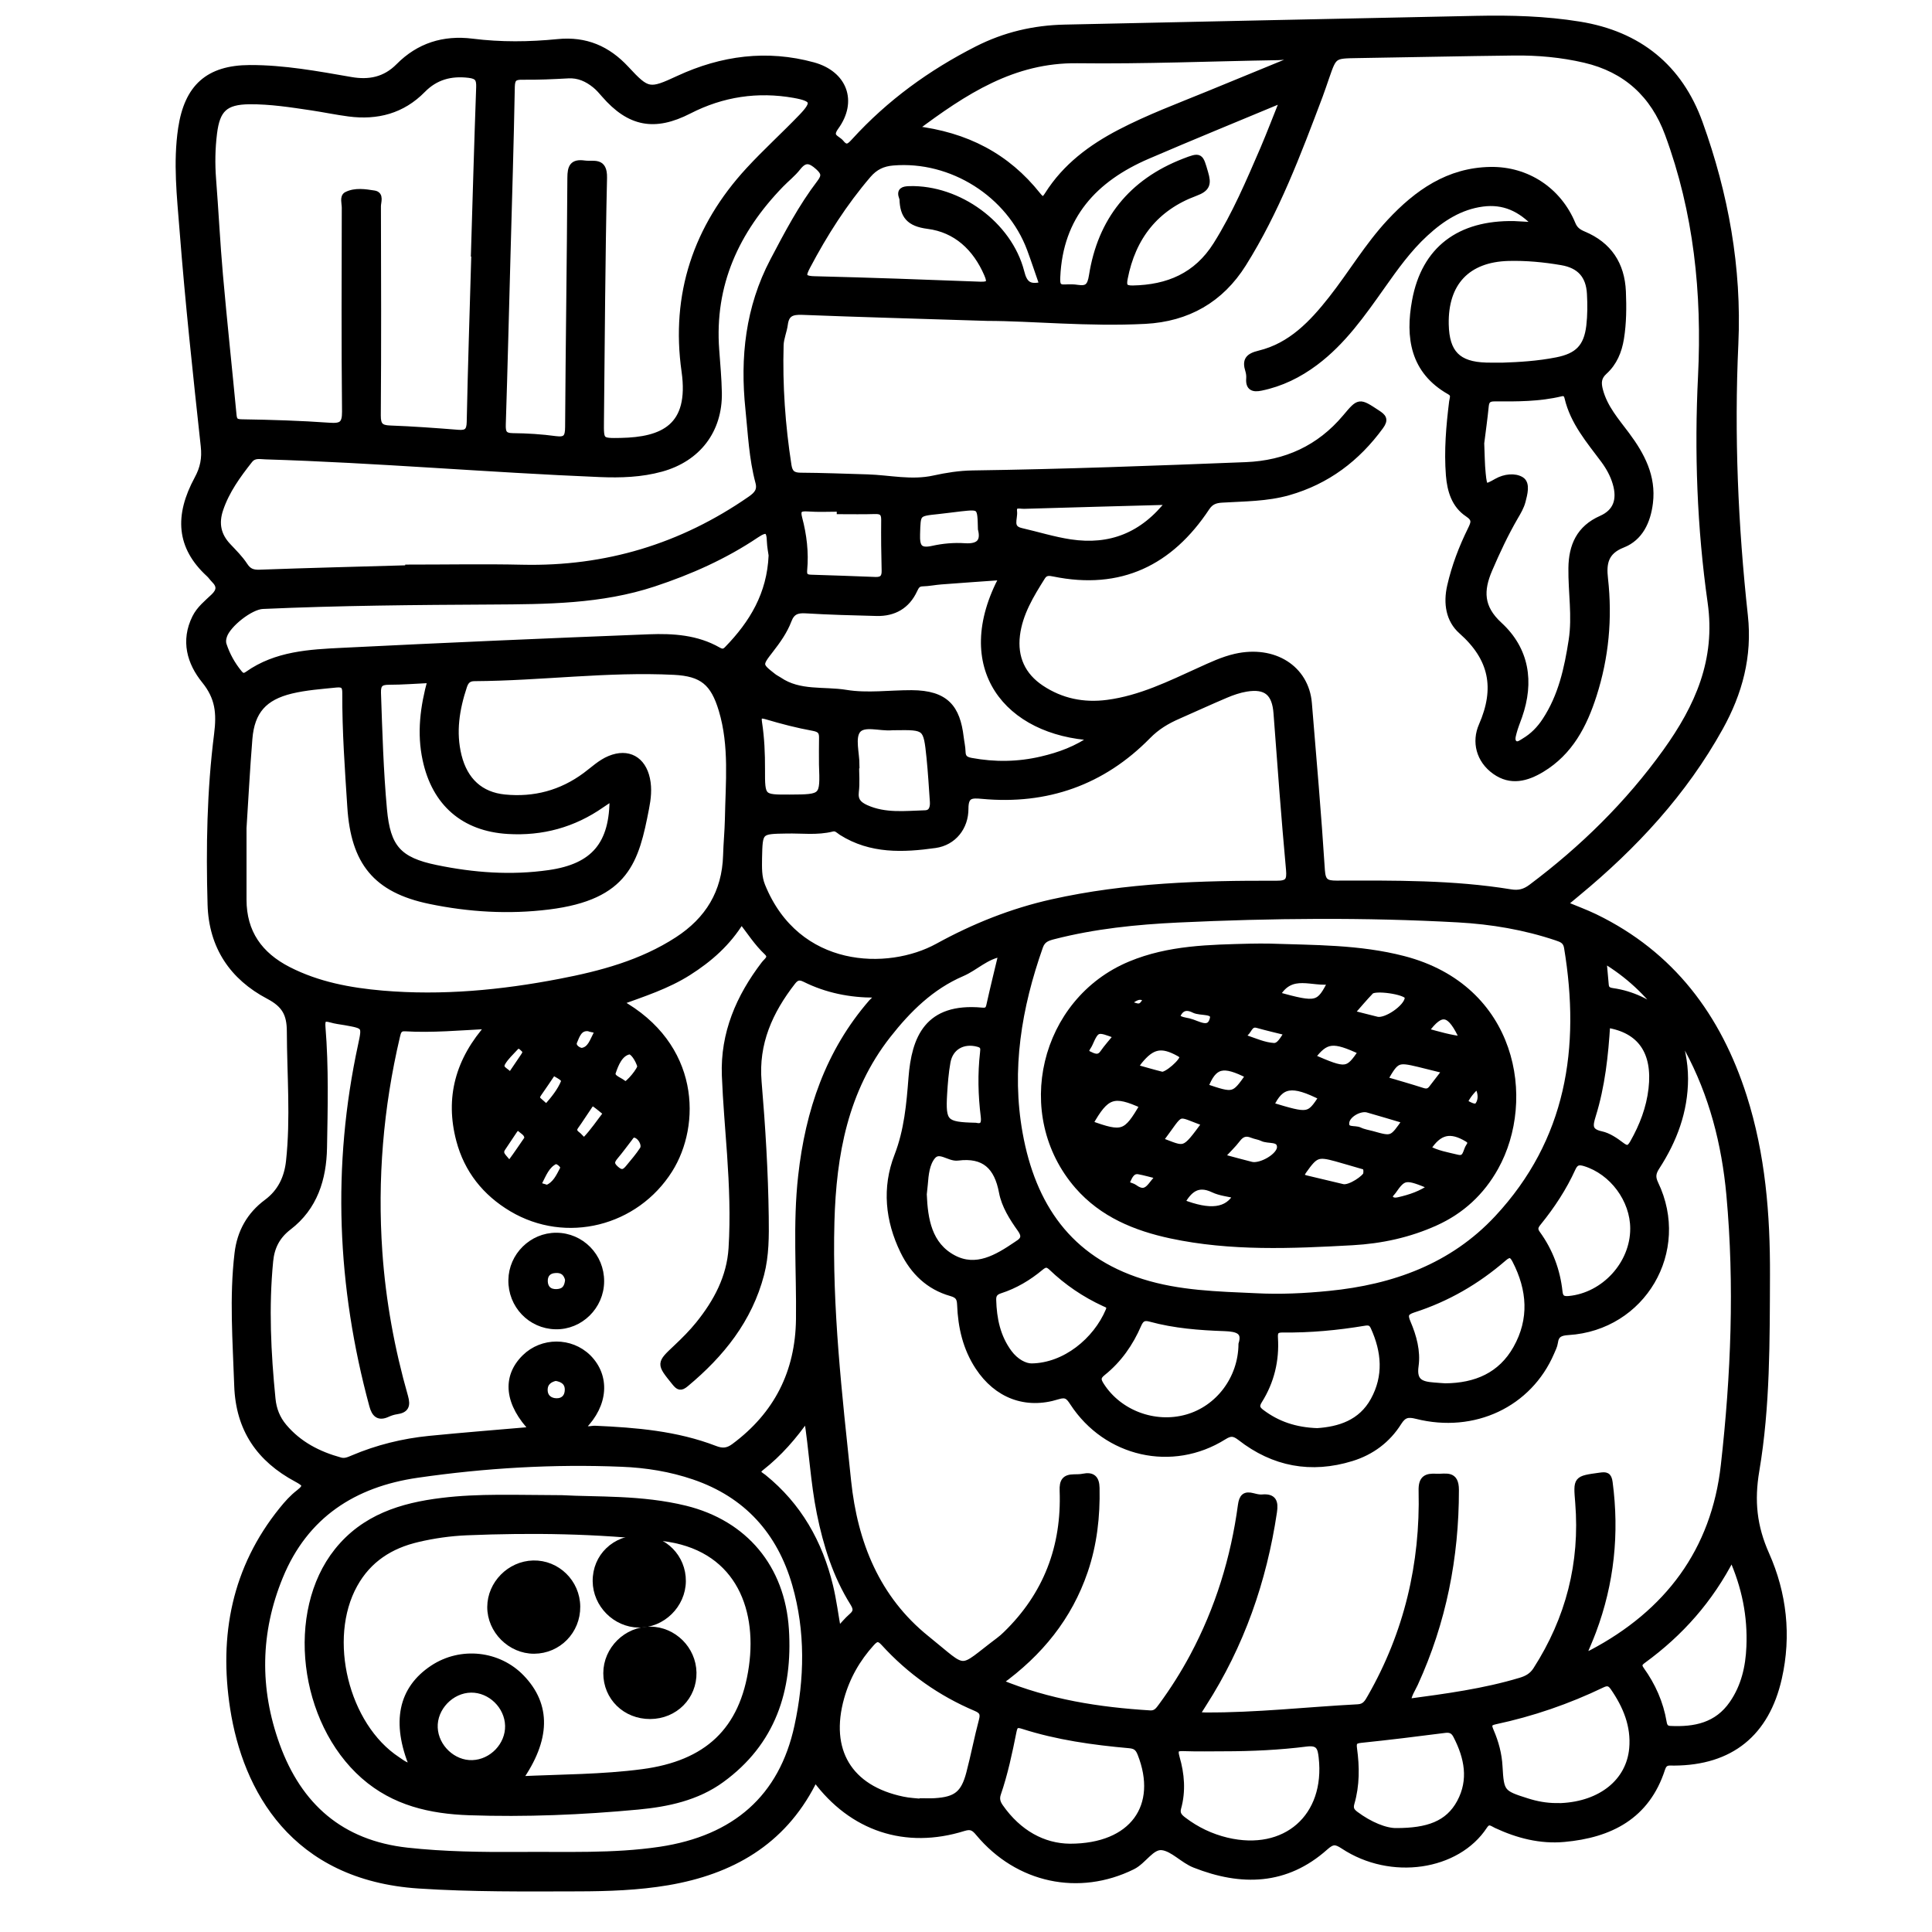 <?xml version="1.0" encoding="utf-8"?>
<!-- Generator: Adobe Illustrator 23.0.0, SVG Export Plug-In . SVG Version: 6.00 Build 0)  -->
<svg version="1.0" xmlns="http://www.w3.org/2000/svg" xmlns:xlink="http://www.w3.org/1999/xlink" x="0px" y="0px"
	 viewBox="0 0 3000 3000" style="enable-background:new 0 0 3000 3000;" xml:space="preserve">
<style type="text/css">
	.st0{stroke:#000000;stroke-width:10;stroke-miterlimit:10;}
</style>
<g id="Layer_1">
</g>
<g id="Layer_2">
	<g>
		<path class="st0" d="M1266.6,2762.6c-1.8,2.3-3.9,4.2-5,6.5c-47.2,91.7-126.3,136.5-224.6,153.3c-46,7.8-92.5,9.4-139,9.5
			c-82.5,0.2-165,1-247.4-4.4c-194.9-12.7-268.9-149.8-288.3-275.1c-17.4-112.3,2.6-217,75.9-307.7c7.8-9.7,16.3-19.2,26.1-26.7
			c13.8-10.7,9.7-14.6-3.5-21.7c-57.5-30.8-89.8-77-92.1-144.6c-2.3-68.7-7.7-137.1,0.5-205.7c3.9-32.7,18.8-59.3,45.2-78.9
			c21.6-16,31.9-38.1,34.7-63.8c7.3-67.2,1.5-134.5,1.3-201.8c-0.1-27.1-7.9-41.7-33.3-55.1c-55.6-29.3-88-76.6-89.8-142.1
			c-2.5-88.2-1-176.5,10.1-263.9c4.2-33.3,1.9-57.4-19.6-83.9c-22.4-27.7-32.3-61.5-14.5-97.3c6.7-13.5,18.3-22.6,28.8-32.6
			c9.5-9.1,10-17.2,0.8-26.3c-2.9-2.9-5.2-6.5-8.3-9.3c-45.7-42-48.9-89.8-17.8-147.3c9-16.6,12-31.9,9.9-51
			c-12.1-111.7-24.2-223.4-32.9-335.4c-4.1-52.3-10.1-105-2.2-157.9c9.6-63.6,41.7-93.2,106.3-93.4c52.9-0.2,104.9,9.5,156.8,18.5
			c28.4,5,53.4,0.1,74.5-21.2c31.4-31.8,69.8-43.8,114-38.3c44.3,5.6,88.9,5.1,133,0.7c43.3-4.3,77.1,10.5,105.8,41.4
			c33.6,36.2,36.5,36.3,82,15.2c67.1-31,136.8-40.3,208.7-20.6c47.9,13.2,63.7,55.5,34.8,95.3c-11.9,16.3,2.5,17.7,8.3,25
			c8.7,10.9,14.4,4.7,21.1-2.6c54.4-59.7,118.5-106.2,190.5-142.8c43.1-21.9,88.1-32.4,136.1-33.4c213.1-4.5,426.1-9.3,639.2-13.6
			c53.4-1.1,106.7,0.3,159.7,8.9c92,14.8,155.4,66.1,186.6,152.7c39.8,110.4,60.7,224.6,55.3,342.9c-6.5,141-0.5,281.8,14.8,422
			c6.9,63-8.5,119.6-38.4,173.5c-56,101-133,184-221.5,257.1c-6.4,5.3-12.7,10.6-20.8,17.3c17.1,7.1,33,12.9,48.2,20.2
			c119,57.8,191.2,154.5,230.8,278.4c28.9,90.4,36.4,183.8,36,277.6c-0.4,101.2,0.4,203.2-16.5,303.2c-8,47.2-3.9,87,15.6,130.7
			c26.8,60.3,34.3,125.5,19.4,191.5c-19.3,85.8-74.7,130.6-162.4,131c-8.2,0-15.1-1.8-18.9,10c-23.7,73.4-80.4,102.2-152,108.6
			c-36.7,3.3-71.6-5.7-104.9-21.2c-6.6-3.1-12.3-8.9-19,1.3c-42.1,64.2-144.7,79.8-218.6,30.9c-12-7.9-17.3-8-28.6,2.1
			c-60.8,54.2-129.8,55.6-202.2,27.1c-18.2-7.1-33.4-25.1-50.4-27.4c-17-2.3-29,21.5-46.4,30.1c-83.1,41.1-177.7,21.3-238.6-51.6
			c-6.9-8.3-11.7-11.9-23.6-8.2C1406.3,2866.5,1323,2838.7,1266.6,2762.6z M1533.2,493.3c-110-3.5-198.8-5.9-287.6-9.4
			c-15.9-0.6-25,2.7-27.2,19.5c-1.4,10.9-6.3,21.6-6.6,32.5c-1.8,62.6,2.6,124.8,12.2,186.7c1.8,11.8,6.8,16.3,18.9,16.4
			c34.7,0.2,69.4,1.6,104.1,2.6c34.4,1.1,68.4,9.4,103.2,1.7c19.6-4.3,39.8-7.5,59.8-7.8c141.6-2,283.1-7.3,424.6-12.9
			c62.2-2.5,114.4-26.3,154.7-74.2c21.5-25.5,20.9-25.5,49.3-6.8c8.8,5.8,12.8,9.5,4.9,20.3c-36.4,49.9-82.9,85.1-142.7,102.2
			c-33.8,9.6-68.6,9.3-103.2,11.4c-10.4,0.6-17.8,3.1-24.1,12.6c-56.6,85.5-134.2,123.2-236.9,102.2c-6.8-1.4-13.5-2.5-18.3,5.2
			c-17.8,28.3-35.3,56.8-39.5,90.8c-4.2,34.8,8.6,63,37.7,82.4c31.2,20.8,65.9,27.9,103.2,23c51.1-6.7,96.6-29.2,142.6-50.1
			c18.3-8.3,36.5-17,56.2-21.5c59.6-13.5,109.1,17.9,113.6,71.9c7.1,86.4,14.7,172.8,20.2,259.4c1.2,18.2,7.2,21,23.3,21
			c90.2-0.2,180.6-1.1,270,13.5c12.9,2.1,22.1-0.4,32.3-8c80-60,150.5-129.1,209-210.5c49.9-69.5,82.5-142.2,69.7-232.1
			c-16.5-116.2-20.7-233.9-14.9-351.1c6.3-129.2-6.6-254.9-51.5-376.5c-22.4-60.8-65.3-100.3-129.3-115.2
			c-36-8.4-72.6-11.7-109.5-11.3c-81.2,0.9-162.4,2.8-243.7,4c-36.7,0.6-36.7,0.3-48.4,34.1c-3.4,9.8-6.7,19.7-10.3,29.4
			c-33.8,89.6-67.5,179.3-118.7,260.8c-34.9,55.6-86.3,84.9-152,88.4C1689.5,502.5,1600.8,493.3,1533.2,493.3z M1551.6,2612.3
			c77,31.8,154.9,43.7,234.2,48.6c9.5,0.6,13.4-5.5,18-11.7c18.1-24.6,34.4-50.4,48.8-77.3c39.3-73.6,63.5-152.1,74.6-234.5
			c1.8-13.1,6.1-17.1,18.3-13.9c4.7,1.2,9.7,2.5,14.4,2.1c17.3-1.6,20.3,6.5,18,22c-15.9,107-50.8,206.9-109.4,298.2
			c-3.2,5.1-6.4,10.2-11.1,17.5c6.4,0.4,10.3,0.8,14.2,0.8c79.2,0.5,158-8.6,237-12.7c11.3-0.6,15.1-7.8,19.6-15.7
			c56.9-99.4,82.3-206.9,79.6-320.9c-0.5-19.2,7.3-22.3,22.7-21.4c14,0.8,29.9-6.1,29.9,20.1c0.1,104.9-19.7,205.1-63.4,300.6
			c-4.1,8.9-10.2,17.2-11.4,28.9c60.4-8.1,118.7-15.9,175.3-32.9c10.4-3.1,18.5-7.6,24.6-17.2c50.8-79.2,73-165.6,65.5-259.4
			c-3-37.1-3.7-36.7,33.4-41.8c9.3-1.3,13.2-1,14.7,10.1c10.5,79.3,2.5,156.3-25.6,231.2c-4.7,12.6-10.2,24.8-16.5,39.9
			c7-2.9,10.8-4.2,14.4-6c118.2-62.3,190.8-158.4,205.7-291.7c15.7-139.4,21.4-279.7,8.6-419.9c-7.3-79.4-26.8-155.7-65-226.4
			c-5.5-10.2-12.2-19.8-18.3-29.7c8.2,25.3,13.8,49.8,13.8,75.9c-0.1,50.3-17,95.2-43.9,136.7c-5.9,9.1-7.2,15.8-2.2,26.3
			c50.2,104.3-19.4,222.9-134.9,230c-12.5,0.8-19.4,3.7-21.1,16.6c-0.7,5.3-3.5,10.5-5.6,15.5c-34.5,80.1-119.9,120.5-208.7,98.1
			c-13.1-3.3-20.3-2.4-28.3,10.3c-17,27.1-42,45.8-72.8,55.3c-62.9,19.4-120.9,8.5-172.6-31.8c-10.1-7.8-15.7-7.8-26.1-1.3
			c-79.8,50-181.8,26.9-233.8-52.7c-6.3-9.6-10.2-14.5-24-10.1c-49.6,15.6-94.2-1.9-122.9-45.4c-19.3-29.3-26.8-62.2-28.1-96.7
			c-0.4-10.5-3.3-15.1-14.1-18.2c-34.7-9.8-58.7-33.1-74.3-65.1c-23.3-47.8-28.3-98.4-9.2-147.5c15.4-39.8,18.9-80.2,22.1-121.5
			c4.8-61.5,24.6-111.7,108.8-104c6.4,0.6,10.2-0.4,11.9-7.7c5.9-26.8,12.5-53.4,19.2-81.4c-24.7,3.8-41.1,21.7-61.8,30.6
			c-48,20.6-83.8,56-115.4,96.3c-66.7,85.1-84.8,185.2-87.7,289.5c-3.7,135,11.9,268.9,25.9,402.8c10.1,96.3,44.5,182.6,122.1,245
			c65.5,52.7,47.6,51.4,112.5,2.7c3.9-2.9,7.5-6.1,11-9.5c63-61.1,91.4-136.1,88.2-223.1c-0.6-14.7,3.4-20.3,17.2-20.5
			c4.8-0.1,9.8,0,14.5-1c14.3-2.9,20,2.6,20.3,17.2c0.9,44.1-3.9,87.2-18.2,129.1C1659.9,2510.7,1615,2566.6,1551.6,2612.3z
			 M905.3,2215.3c5.2,7.1,12.7,3.3,18.9,3.6c63.2,2.8,126.1,8,185.8,31c11.8,4.6,20.1,3.8,30.1-3.6
			c66.5-49.3,99.9-115.4,100.9-197.8c0.9-74.2-5-148.3,3.4-222.6c11.2-100.3,42.1-192,109.2-269.3c2.8-3.2,8.5-5.9,4.7-12.5
			c-37.8,0.1-74.3-7.1-108.4-24.1c-8.5-4.2-13.6-2.9-19.3,4.4c-35.6,45.7-58.1,95.5-53,155.3c5.9,69.8,10.2,139.8,11.1,209.9
			c0.4,29.8,0.5,59.7-7.1,88.9c-18.5,70.7-61.7,124.3-116.7,170.1c-8.1,6.8-11,5.3-17.1-2.3c-23.6-29.2-23.7-28.7,2.8-53.6
			c12.1-11.4,24-23.3,34.4-36.2c27.9-34.6,48.5-73,51.3-118.3c3-48.5,1-97.1-2.3-145.6c-2.8-40.8-6.5-81.6-8.1-122.5
			c-2.5-65.4,22-121.9,61-172.9c4.2-5.4,13.1-10.4,4-19c-15-14.1-26.1-31.5-39.6-49c-21.4,35.2-50,60-82.6,80.7
			c-33,20.9-70,32.7-107.6,46.4c121.5,67,122.1,190.6,78.4,260c-52.4,83.1-160.3,110.3-244.5,60.3c-41.2-24.5-69.4-59.9-81.6-106.2
			c-17.3-65.6-1.6-124.3,46.4-177.8c-46.7,2.4-88.8,6.3-130.9,3.8c-9.6-0.6-11.2,5.8-12.8,12.9c-25.9,110.2-35.2,221.8-27.4,334.7
			c5.3,76.3,19,151.3,40,224.8c4.1,14.3,1,20.3-13,22.3c-4.7,0.7-9.5,2.2-13.9,4.2c-13.9,6.5-19.8,0.4-23.4-12.8
			c-50.2-185.2-58.1-371.7-17.4-559.7c6.5-30.2,6.4-30.2-24.8-35.8c-7.5-1.3-15.2-2.1-22.5-4.3c-12.1-3.5-14.2,1-13.3,12.3
			c5.1,62.4,3.5,124.9,2.4,187.3c-0.9,47.9-14.5,92.2-54.8,123c-18,13.8-26.7,31-28.8,52.8c-7,71.5-3.5,142.7,3.6,214
			c1.6,16.6,7.3,30.9,17.8,43.4c23.2,27.6,53.6,43.2,87.8,52.6c7.2,2,13.1-0.7,19.7-3.5c37.9-16.1,77.7-25.9,118.5-30
			c53.6-5.3,107.2-9.5,161.3-14.2c-39.4-40.7-43.9-81.7-12.7-112.4c26.9-26.4,70.8-26.5,97.8-0.1
			C942.4,2137.2,939.5,2180.7,905.3,2215.3z M377.8,1285.8c0,40.3,0,75.7,0,111.1c0,51.3,25.1,86.3,69.8,109.2
			c46,23.5,95.6,32.7,146.3,37.1c92.7,7.9,184.5-0.8,275.4-18.3c64.2-12.3,127.1-29.1,182.9-65.3c47.6-30.9,73.9-73.8,75.6-131.2
			c0.5-18.7,2.4-37.4,2.8-56.2c1-56.8,7.1-114-9.6-169.7c-12.8-42.8-30.5-57.4-74.3-59.6c-103.6-5.2-206.5,9.2-309.9,9.8
			c-9.2,0-13.7,4.3-16.5,12.6c-11.8,35.5-17.7,71.4-8.5,108.5c9.6,38.5,34.1,61.2,72,64.9c46,4.5,88.1-6.7,125.5-34.4
			c12.2-9,23.3-19.9,37.6-25.8c28.4-11.7,51,1,57.4,31c3.3,15.5,1.5,30.7-1.4,45.5c-15.7,81.3-30.1,137.3-151,152.3
			c-61.8,7.7-123.6,4-184.3-8.6c-84-17.4-117.8-60.3-123.3-145.7c-3.8-58.9-8.1-117.7-7.8-176.8c0.1-10.7-2.9-14.8-14.4-13.6
			c-23.5,2.4-47,4-70,9.5c-42,10.2-61.7,31.9-65.2,75.1C383,1195,380.6,1242.8,377.8,1285.8z M736.9,393.4c-0.2,0-0.4,0-0.6,0
			c2.6-86,5-172,8.1-258c0.4-12.7-2.3-17.8-16.2-19.5c-28.3-3.4-52.2,3.1-72.1,23.4c-31.7,32.3-70.6,42.3-114.3,36.6
			c-19.2-2.5-38.2-6.5-57.4-9.4c-32.2-4.8-64.6-9.9-97.2-9.6c-38.1,0.4-50.6,12.8-55.2,50.2c-2.9,23.5-3.3,47-1.5,70.6
			c3.9,49.8,6.3,99.7,10.7,149.4c6.4,72.5,14.2,144.9,21.1,217.4c0.9,9.6,4,11.5,14,11.6c45.1,0.7,90.2,2.1,135.1,5.3
			c18.6,1.3,24.9-2.1,24.7-22.4c-1.1-105.5-0.6-211-0.4-316.5c0-6.7-3.3-16.6,2.6-19.7c13.2-6.7,28.6-4.2,42.6-2
			c10.5,1.6,5.6,12.7,5.6,19.4c0.3,108.3,0.6,216.6-0.2,324.8c-0.1,15.5,4.4,20.2,19.3,20.7c35.3,1.3,70.7,3.9,105.9,6.7
			c13.5,1.1,17.9-3.2,18.2-16.9C731.5,568.2,734.4,480.8,736.9,393.4z M1178.3,1332.8c-0.1,14.5-0.8,28.6,5,42.9
			c54.1,133.3,195.7,136.6,273,94.1c56.4-31,115.2-54.5,177.9-68.5c114.6-25.6,231.1-29.1,347.8-28.7c18.1,0.1,21.5-4.9,19.9-22.4
			c-7.4-80.8-13.4-161.7-19.4-242.7c-2.3-31.5-16.1-43.7-47.4-38.5c-10.8,1.8-21.6,5.5-31.7,9.8c-24.9,10.5-49.4,21.9-74.1,32.7
			c-17.6,7.7-33,16.8-47.2,31.3c-70.3,71.6-156.8,102-256.8,92.7c-16.5-1.5-26.6-1.8-26.5,20.3c0.1,28.6-18.4,52-46.7,56
			c-49.7,7-99.8,9.1-145.2-19.6c-4.5-2.9-8.1-7.6-14.7-5.9c-23.2,5.9-47,2.5-70.5,3C1179.2,1290,1179.2,1289.5,1178.3,1332.8z
			 M1949.7,2013.1c38.2,2,76.4,0.2,114.3-3.6c100.3-9.9,191.3-42.5,261.4-117.7c111.8-120.1,134.1-264.4,108.2-420.7
			c-1.7-10.3-8.3-12.9-16.5-15.6c-49.7-16.7-100.9-25.3-152.9-28.2c-144.9-8-289.9-6.6-434.8,0.2c-65.2,3.1-130,9.7-193.4,26
			c-9.6,2.5-17.4,4.9-21.4,16.3c-33.3,94.4-49.5,190.9-31.6,290.4c20.1,111.6,76.3,195.1,189.9,230.7
			C1830.6,2009.1,1890.2,2010.4,1949.7,2013.1z M787.7,396.6C787.7,396.6,787.7,396.6,787.7,396.6c-2.4,87.4-4.5,174.8-7.3,262.1
			c-0.4,12.7,1.4,18.8,16,18.9c22.1,0.2,44.4,1.6,66.4,4.6c16.4,2.2,19.6-3.6,19.7-19c0.8-129,2.8-258.1,3.5-387.1
			c0.1-16.6,3.2-24.4,21.4-21.9c14.5,2,30.8-5.7,30.2,22c-2.9,126.2-3.4,252.5-4.8,378.8c-0.3,30.4-0.3,30.6,31.1,30
			c65.2-1.3,111.7-21.4,99.4-108.5c-16.9-118.9,18.1-223.7,99.6-312.1c26.3-28.5,55.2-54.7,82.1-82.7c21.6-22.5,19.5-29-11.7-34.6
			c-57-10.1-111.7-1.9-163.4,24.6c-53.6,27.5-92.2,20-131.3-25c-4.5-5.2-9.1-10.6-14.5-14.9c-12.1-9.8-25.6-16-41.9-15.1
			c-23.5,1.3-47.1,2.4-70.7,2.1c-12.1-0.2-16.8,2.3-17.1,15.8C792.8,221.9,790.1,309.2,787.7,396.6z M634.2,882.7c0-0.3,0-0.7,0-1
			c59,0,118-1.1,177,0.2c129.8,2.9,247.5-32.6,354.1-106.5c10.2-7.1,16.2-13.7,12.6-26.9c-9.9-37-11.5-75.3-15.4-113.1
			c-8.4-80.2,0-157.6,38.2-230.3c22-41.8,43.9-83.6,72.6-121.2c8.2-10.8,6.9-16.2-2.7-24.9c-12.1-10.9-20.8-13.3-31.9,0.8
			c-7.6,9.8-17.7,17.6-26.4,26.6c-69.4,71.6-108.1,155.2-100.5,257c1.6,22.1,3.7,44.3,4.1,66.5c1,58.3-32.6,102-89.1,117.6
			c-31.2,8.6-63,9.6-95,8.3c-173.3-7.1-346.2-22.2-519.6-27.5c-8.9-0.3-17.8-2.7-24.8,6.1c-18.5,23.5-36,47.5-45.7,76.3
			c-7.4,21.9-3.7,40.7,12.2,57.5c9,9.6,18.6,19,25.7,29.9c6.2,9.5,12.7,11.9,23.8,11.5C480.3,886.8,557.3,884.9,634.2,882.7z
			 M804.9,2880.7c73.5-0.7,147.1,2.8,220.3-8.1c116.4-17.5,189.3-81,213.3-192c15.9-73.3,17.4-147.9-3.5-220.6
			c-23.6-81.8-75.3-139.5-157.2-167.4c-36.3-12.4-74.1-18.5-112.3-20c-106.4-4.4-212.4,1.9-317.6,17.1
			c-98.8,14.3-174.2,62.9-213.3,158c-35.6,86.5-36.8,174.6-5.1,262.3c34.4,94.9,99.8,152.6,202.8,164
			C689.7,2880.3,747.2,2881,804.9,2880.7z M1198.5,862.3c-0.7-5.2-2.4-13.4-2.7-21.7c-0.5-18.1-5.4-21.1-21.5-10.3
			c-49.2,33.1-102.9,57-159.2,75.6c-81.9,27.1-166.6,27.3-251.3,27.8c-118.7,0.6-237.4,1.6-356,6.9c-19.2,0.9-54.3,28.6-60.2,46.7
			c-1.6,4.8-2.2,9.3-0.6,14.2c5.3,16,13.3,30.4,23.9,43.4c4.1,5.1,7.6,6.8,13.8,2.4c44.2-31.3,96-33.9,147.1-36.4
			c158.7-7.9,317.5-14.8,476.3-21c36.7-1.4,73.8,0.9,107.1,20c5.8,3.3,9.6,3.2,14.3-1.7C1168.4,968.2,1196,922.9,1198.5,862.3z
			 M1557,895.6c-33.5,2.4-64.5,4.5-95.5,6.9c-9.7,0.7-19.3,2.8-28.9,3c-7.8,0.2-10.2,4.4-13.1,10.6c-11.4,24.5-31.5,36-58.2,35.4
			c-36.7-0.9-73.5-1.9-110.2-4.1c-13.5-0.8-21.8,2.2-26.9,15.8c-6.4,16.9-17,31.7-28.1,46c-18,23.1-17.9,24,4.8,41.6
			c2.7,2.1,5.9,3.6,8.8,5.5c31.7,21.7,69.4,14.2,104.1,19.9c33,5.4,67.7,0.4,101.7,0.5c53.4,0.2,70.5,22.9,75.9,67.9
			c0.9,7.6,2.7,15.1,2.9,22.7c0.2,9.4,4.5,12.8,13.6,14.5c36.7,6.8,73.2,6.3,109.4-2.2c27.9-6.5,54.8-16.1,80.9-34.7
			C1564.8,1137.6,1481,1037.1,1557,895.6z M1419.1,200.4c81.6,9.5,144.4,42.8,192.1,102.8c7.1,8.9,10.2,8.3,15.9-0.8
			c27.5-43.6,67.3-73.2,112.2-96.6c44.3-23.1,91.1-40.5,137.2-59.4c43.8-17.9,87.6-35.9,133.5-54.8c-10-5.9-17.6-3.3-24.8-3.2
			c-104.1,1.7-208.2,6.1-312.3,4.8C1573.5,92,1497.9,141.3,1419.1,200.4z M669.1,1055.5c-23.7,1.1-44.5,2.8-65.2,2.8
			c-13.2,0-17.8,4-17.3,17.9c2.1,60.4,3.8,120.7,9.3,180.9c5.4,58.9,22.7,79,81.1,91c58,12,116.6,16.4,175.8,7.9
			c69.6-10,99.4-44.8,98.7-118.2c-6.3,4.2-12,7.8-17.6,11.7c-43.7,30.5-92.2,43.7-145.2,40.5c-68.3-4.1-113.1-43-127.5-110.4
			C652.3,1138.5,657.3,1098.2,669.1,1055.5z M1993.2,153.5c-74.1,30.9-143,59-211.3,88.4c-82.7,35.6-136.3,93.4-140.5,188.1
			c-0.5,11,0.1,17.6,13.1,16.7c6.2-0.4,12.6-0.4,18.7,0.6c15.3,2.3,20.1-2.7,22.7-19.2c13.5-85.7,61.2-145.3,142.5-176.9
			c25.8-10,24.9-9.2,32.7,17.4c4.9,16.7,3.5,24-15.3,30.9c-61.4,22.7-97.3,68.4-109.7,132.8c-2.1,11.1-0.8,16.2,12.7,16
			c54.9-1,99.5-19.7,129.9-68c29.7-47.2,51.2-98.2,73.2-149C1972.1,207.4,1981.3,183.1,1993.2,153.5z M1432.6,2798.3
			c0-0.3,0.1-0.7,0.1-1c6.2,0,12.5,0.3,18.7-0.1c33.2-2,45.4-11.3,53.9-43.4c7.2-27.4,12.5-55.4,19.8-82.8
			c2.7-10.4-0.1-14.8-9.4-18.8c-55.1-23.3-102.9-57.1-143.1-101.3c-7.9-8.6-12.4-7.4-19.4,0.3c-22.3,24.6-38.2,52.5-47.2,84.5
			c-23.2,82.5,12.3,141.7,95.8,159C1411.8,2796.9,1422.3,2797.2,1432.6,2798.3z M1619.1,442.4c-6.7-19.1-12.7-37.5-19.4-55.6
			c-31.8-85.6-122-142.5-213.1-134.8c-15.7,1.3-28,6.9-38.9,19.7c-37.2,43.5-67.6,91.2-94.2,141.6c-7.1,13.5-8.8,20.1,10.8,20.6
			c85.9,2.1,171.9,5.2,257.8,8.5c15,0.6,16.4-4.1,11-16.6c-17.8-41.3-48.4-69.8-92.2-75.4c-29.1-3.7-38.5-15.8-39.2-41.4
			c0-0.7-0.4-1.3-0.6-2c-4.3-11.2,1.7-12.7,11.1-13c76.1-2,154.3,54.5,173.3,128.1C1590.2,441.3,1597.9,447.9,1619.1,442.4z
			 M1661.3,2867.9c98,0.1,142.3-63.4,109.8-145.2c-3.8-9.6-8.6-12.3-17.8-13.1c-55.9-5-111.4-12.7-165-29.9
			c-10.1-3.2-12.9-1-14.9,9.1c-6.5,32.5-13.3,64.9-24.1,96.3c-2.7,8-1,14.2,3.8,21C1581.3,2846.3,1619.5,2867.5,1661.3,2867.9z
			 M2416.1,2804.8c2.8,0,5.5,0.1,8.3,0c61.7-2.9,105.7-37.9,110.4-89.6c3.2-35.4-9.7-66.5-29.6-95.2c-4.8-6.9-9.4-8.2-17.3-4.4
			c-53.2,25.6-108.7,44.7-166.4,57c-11.4,2.4-10.4,7.4-6.7,16c7.4,17.2,12.3,35.3,13.3,54.2c2.3,40.5,3.5,42.1,43,54.5
			C2385.8,2802,2400.7,2804.7,2416.1,2804.8z M1900.4,2714.4c-20.1,0-40.2,0.5-60.3-0.2c-11.6-0.4-17.8-0.4-13.3,15.2
			c7.4,25.4,9.6,51.9,2.3,78c-2.6,9.3,2.2,14.2,8.6,19c20.1,15.3,42.5,26,67,31.9c91.5,21.9,158.4-36.9,147.9-129.7
			c-1.6-14.2-3.9-24-23.6-21.6C1986.5,2712.4,1943.5,2714.4,1900.4,2714.4z M2689.2,2417.8c-34,66.4-80.3,118.2-137.8,160.1
			c-5.9,4.3-8.3,7.8-3.1,15c17.6,24.5,29.7,51.6,34.7,81.5c1,5.9,3,10.2,10.3,10.6c38.6,1.9,73.3-5.1,97-39.6
			c18.3-26.6,25.2-56.7,26.5-88.4C2718.8,2509.5,2709.9,2464.1,2689.2,2417.8z M2045.4,2222.6c34.2-2.3,68.2-12.6,87.7-48.1
			c20.6-37.5,17.4-76,0-114.1c-3.3-7.2-7.7-7.9-14.9-6.7c-41.8,7-84,10.9-126.4,10.4c-10.1-0.1-13.1,3.2-12.4,13.3
			c2.2,34.9-5.7,67.7-24.3,97.3c-5.4,8.5-3.7,13.2,3.7,18.7C1983.4,2211.9,2011.1,2221.4,2045.4,2222.6z M1928.1,2087.2
			c6.3-20.1-5.8-24.5-26.4-25.2c-38.8-1.3-77.7-4.3-115.4-14.6c-9.8-2.7-14.7-0.3-18.9,9.4c-12.5,29-30.3,54.6-55.2,74.5
			c-8.7,6.9-7.9,11.8-2.3,20.4c27.5,42.8,82.7,63.8,133,49.7C1891.9,2187.7,1927.7,2141.2,1928.1,2087.2z M2244,2153
			c47.8-0.3,86.8-17,110.5-59c25.5-45.3,22.1-91.6-1.4-137.1c-5.1-9.9-9.7-10.9-18.5-3.2c-41.3,35.8-87.9,62.8-140,79.5
			c-13,4.2-13.9,9.3-9,20.8c9.1,21.2,15.4,44.4,12.2,66.8c-3.7,25.6,9.4,29.4,28.4,30.9C2232.4,2152.3,2238.6,2152.6,2244,2153z
			 M2168.3,2843.6c48.2,0,80.5-10.6,98.9-44.9c18.7-34.9,11.7-69.7-5.7-103.5c-4-7.9-9.2-10.5-18.2-9.3
			c-43.3,5.6-86.6,10.9-130,15.4c-10.1,1.1-12.5,3.8-11.1,14c3.9,28.3,4.1,56.8-4,84.6c-2.4,8.4,0.2,12.7,6.4,17.4
			C2126.8,2833.9,2151.3,2843.9,2168.3,2843.6z M2536.4,1907.8c0-45.1-32.4-88.6-75.2-101.8c-9.5-2.9-15-1.9-19.5,8
			c-13.8,30.4-32.1,58.2-53.1,84.1c-4.9,6-7,10.4-1.6,17.8c19.5,26.9,30.8,57.2,34.3,90.2c1.1,9.9,5.7,12.2,15.2,11.3
			C2491.2,2012.1,2536.5,1962.8,2536.4,1907.8z M1434.1,1854.4c1.6,39,7.8,79,46.3,99.4c35.5,18.8,68.1-0.7,98-21
			c0.6-0.4,1.1-0.9,1.7-1.2c10.3-6,12.1-12.7,4.5-23.2c-12.5-17.5-24.5-36.5-28.4-57.2c-7.5-40-27.6-59.3-69.1-54
			c-13.4,1.7-28.5-15-39.4-1.6c-9.2,11.3-10.8,28.1-12,43.4C1435.3,1843.8,1434.7,1848.6,1434.1,1854.4z M1601.8,2122.1
			c52.3-0.6,100.3-40.4,119.9-86.7c3.5-8.3-2.1-9.6-6.9-11.8c-30.4-14-57.8-32.6-81.9-55.7c-6.8-6.5-11-5.1-17.3,0.1
			c-18.7,15.6-39.5,28-62.8,35.5c-7.8,2.5-11.2,6.8-10.9,15c0.8,29.6,6.6,57.7,24.6,82.1C1577.1,2114.9,1591.3,2122.1,1601.8,2122.1
			z M1329.6,1188c-0.2,0-0.4,0-0.6,0c0,13.9,1.3,27.9-0.4,41.5c-1.6,13.8,4.6,20,15.9,25.2c29.8,13.5,61.1,9.4,92.1,8.5
			c10.4-0.3,12.9-9.1,12.3-18.3c-1.6-22.8-2.9-45.6-5.2-68.3c-5-48.4-5.3-48.4-54.6-47.7c-1.4,0-2.8-0.1-4.2,0.1
			c-18.4,1.7-43.7-7.7-53.5,5C1322.5,1145.6,1329.6,1169.5,1329.6,1188z M1304.3,793.4c0-1.3,0-2.6,0-3.9c-16.6,0-33.4,0.9-49.9-0.3
			c-13-1-17.2,2.4-13.7,15.5c7,26.3,10.2,53.1,7.7,80.3c-0.9,9.3,2.5,12.2,11.3,12.4c33.3,0.9,66.5,2.3,99.7,3.5
			c10.4,0.4,14.9-4,14.6-14.8c-0.7-26.3-1-52.7-0.7-79.1c0.1-11.2-4.7-14.2-15.1-13.8C1340.3,793.8,1322.3,793.4,1304.3,793.4z
			 M2495.3,1590.8c-2.9,47.8-8,95.4-22.3,141.3c-4.7,15.3-6.6,25.2,13.4,29.5c11,2.4,21.6,9.6,30.9,16.7c9,6.9,13.1,6,18.6-3.7
			c14.9-26.3,25.5-53.9,28.9-83.9C2571.4,1633.3,2547.5,1598.9,2495.3,1590.8z M1816.1,778.8c-77.8,2.1-151.8,4.1-225.8,6.3
			c-6.6,0.2-17.5-3.8-16,9.3c1.3,10.7-8,25.9,11.1,30.4c25.6,5.9,50.8,13.8,76.7,17.7C1723.8,851.7,1774.9,832.2,1816.1,778.8z
			 M1253.2,2200.8c-20.5,29.6-43.6,56.1-71.5,78c-10.2,8-1.1,11.5,3.7,15.3c54.5,44,87,101.6,103.2,168.8
			c5.4,22.3,8.2,45.2,12.6,69.6c8.2-8.7,14.2-16.3,21.5-22.6c7.9-6.8,7.6-12.2,2.2-20.9c-26.8-42.8-41.6-90.2-51.6-139.4
			C1263.4,2300.8,1261.3,2251.1,1253.2,2200.8z M1276.7,1187.1c0-13.8-0.2-27.7,0.1-41.5c0.2-9.8-3.3-13.7-14-15.7
			c-24.4-4.4-48.6-10.7-72.4-17.8c-11.3-3.3-13.7-0.4-12.1,10c3.7,24,4.7,48.2,4.6,72.5c-0.1,44.4,0,44.4,43.5,44.2
			C1278.6,1238.5,1278.6,1238.5,1276.7,1187.1z M1514.7,1748.4c11.5,2.6,14.6-3.2,13.2-14.8c-4.1-33-4.9-66.1-1.1-99.2
			c0.8-6.6,0.9-11.5-7.8-13.8c-23.4-6.4-43.9,4.8-48.1,28.6c-2.9,16.2-4.2,32.9-5.2,49.4C1463.1,1743.4,1467.1,1747.3,1514.7,1748.4
			z M1523.5,821.5c-0.8-35.7-0.8-35.8-32-32.4c-11.7,1.3-23.3,3-35,4.2c-32.8,3.4-31.8,3.3-32.8,35.9c-0.6,19.2,2.8,28.2,24.7,23.3
			c16-3.6,33.1-5.1,49.5-4C1522.5,850.2,1527.9,839,1523.5,821.5z M2583.5,1575.7c-24.9-34-54.5-62.3-94-86
			c1.4,15.8,2.5,27.8,3.6,39.9c0.6,6.8,4.7,8.8,11,9.7C2534.1,1543.6,2560.3,1556.3,2583.5,1575.7z M984.5,1761.5
			c-4,0.2-5.5,3.5-7.6,6.2c-7.2,9.3-14.1,18.8-21.6,27.7c-6.3,7.5-7.7,12.5,1.2,20.2c9.4,8.3,14.5,4.2,20.1-2.7
			c7.4-9,15.1-17.9,21.5-27.7C1003.4,1777.2,993.9,1761.7,984.5,1761.5z M942,1728.5c-6.2-5-11.7-9.8-17.6-14
			c-6.1-4.4-8.5,1.4-11.1,5.1c-6.7,9.6-12.8,19.6-19.7,29.1c-4.6,6.4-1.4,10.4,3.3,13.8c4.1,3,8.5,11.4,13.1,6.6
			C921.3,1757.2,930.6,1743.3,942,1728.5z M970.1,1684.7c5.6,0.2,25.9-24.5,24.4-29.6c-3-10.1-11.6-24.2-18.1-22.7
			c-14.3,3.2-20.9,20-25.1,32.5C947.9,1675.1,964.7,1677.6,970.1,1684.7z M819.3,1768c-0.1-8.5-6.5-11-10.9-15
			c-5.5-5-8.4-0.1-11.1,3.9c-5.7,8.5-11.3,17.1-17.1,25.6c-6,8.8,1.3,13.8,5.7,19.5c2,2.5,5.2,6.2,8.1,2.2
			C803,1792.1,811.2,1779.6,819.3,1768z M859,1664.4c-7.7,11.3-14.9,22.3-22.5,33c-3.2,4.5-4.5,8.4,0.6,12.4
			c4.3,3.4,10.6,11,13.2,8.1c9.9-11.3,19.9-23.6,25.5-37.3C878.6,1673.6,866.1,1669.5,859,1664.4z M862.8,2139.2
			c-9.6,2.1-17.3,7.5-17.4,18.8c-0.1,11.4,7.7,17.9,18.4,18.2c11.2,0.3,18.1-6.9,18.2-18.1C882.1,2146.7,874.7,2141,862.8,2139.2z
			 M849.2,1845c13.3-4.8,19.2-18.1,25.1-29.4c3.3-6.4-8.9-14.4-12.2-12.9c-13.5,6.2-18.7,20.8-25.1,33.1
			C833.5,1842.3,843.3,1842.3,849.2,1845z M792.5,1670.9c7.3-10.7,13.6-20.1,19.9-29.4c2.7-4,6-8.1,1.2-12.7
			c-3.9-3.7-8-8.6-13.6-2.4c-6.9,7.6-14.8,14.7-19.9,23.4C773.8,1660.7,786.4,1662.4,792.5,1670.9z M914.1,1596.3
			c-14.9-1.7-18.7,11.4-22.8,21c-3.8,9.1,8.5,15.4,12.7,14.8c13.1-2,16.8-16,22.1-25.8C930.9,1597.3,919.7,1599,914.1,1596.3z"/>
		<path class="st0" d="M2386.3,350.2c-25.2-27.3-51.8-38.6-84.1-34.4c-35.1,4.6-63.6,23-89,46.4c-26.3,24.1-46.8,52.9-67.3,81.9
			c-30.5,43.1-60.7,86.4-103.7,118.6c-25.4,19-53,32.6-84.2,39c-12,2.5-19,0.1-17.9-13.9c0.3-4.1-0.2-8.5-1.4-12.4
			c-5-15.8-0.4-21.9,16.9-26.1c49.1-11.9,82.2-46.9,112.2-85c30.9-39.3,56.3-82.7,90.5-119.4c42.4-45.5,91-79.7,156.2-80.7
			c56.5-0.9,105.5,31.6,127.1,84c3.6,8.7,9.2,12.5,17.2,15.9c39.2,16.4,59.1,46.5,60.9,88.7c1,24.3,0.9,48.6-3,72.7
			c-3.2,19.8-10.6,37.7-25.5,51.2c-10,9-10.1,18.1-7,29.7c7.2,27.1,25.3,47.4,41.4,69c23.3,31.3,41.1,64.5,36.1,105.4
			c-3.5,28.6-15.2,54.2-42.3,64.8c-27.3,10.7-30.2,29.5-27.5,52.9c6.9,61.6,1.3,122-17.6,180.9c-14.9,46.5-36.7,88.5-80.5,114.9
			c-23.4,14.1-47.8,20.6-72.1,3.4c-25-17.7-31.4-46.1-20.6-70.8c25.6-58.4,16.2-104.9-31.6-147.2c-19.3-17.1-23.5-42.7-17.4-69.5
			c7-30.7,18.1-59.7,31.9-87.7c5-10.3,7.8-16.5-4.8-24.8c-20.3-13.5-27.1-36-29-59.7c-3-38.2,0.3-76.3,5-114.2c0.8-6,4-11.4-4-15.9
			c-56.6-32-64-84.4-53.6-140.8c14.7-80,68.9-120.4,153.5-118.8C2361.2,348.8,2371.3,349.5,2386.3,350.2z M2299.7,688.2
			c0.8,17,0.7,32.3,2.3,47.4c2.3,22.7,3.4,23,22.4,12.2c12.3-7,28-8.5,37.7-2.4c9.1,5.7,4.7,21.8,1.8,32.9
			c-2.2,8.5-6.9,16.5-11.4,24.1c-15.3,26.4-28.2,53.9-40.2,81.9c-13.9,32.5-14,59.1,15.8,86.4c41.5,38.2,49.3,88,30.6,141.4
			c-3,8.5-6.5,16.9-8.7,25.5c-1.5,5.8-3.8,13.3,1.9,17.3c5,3.5,10.5-1.1,15.2-3.9c13.3-7.9,23.9-18.7,32.4-31.7
			c25.1-38,34.5-81,41.3-125.1c5.8-37.5-0.9-74.7-0.4-112.1c0.4-34.4,12.2-61.5,46.2-76.5c23.3-10.3,30-29.6,22.5-55.2
			c-3.9-13.5-10.7-25.5-19-36.7c-22.3-29.9-47-58.5-55.8-96.3c-1.3-5.5-4.3-8.4-10.4-6.9c-34,8.2-68.7,8-103.4,7.8
			c-8.4,0-12.7,2.7-13.7,11.5C2304.8,650,2302,669.9,2299.7,688.2z M2333.8,568.1c24.7-0.8,54.3-2.5,83.6-8.3
			c32.6-6.4,46.9-20.8,50.8-53.8c1.9-16.4,1.9-33.2,1-49.8c-1.5-28.5-16-44.6-44.2-49.4c-27.3-4.7-54.9-7.3-82.7-6.6
			c-64.1,1.7-99,38.9-97.7,103.4c0.9,44.7,19,63.2,63.2,64.4C2314.9,568.3,2321.8,568.1,2333.8,568.1z"/>
		<path class="st0" d="M933.1,1989.8c-0.2,38.6-32.3,70.2-70.5,69.3c-38.6-0.8-68.9-32.7-68.2-71.6c0.6-37.6,31.9-68.4,69.4-68.3
			C902.4,1919.3,933.4,1950.9,933.1,1989.8z M882.5,1987c-2.3-9.4-7.7-15.9-19.6-15.3c-12,0.5-17.8,7.8-17.3,18.4
			c0.5,10.7,7.3,17.2,19.2,16.6C876.7,2006.1,881.6,1999.2,882.5,1987z"/>
		<path class="st0" d="M1970.5,1470.2c70,2.4,140,1.4,208.7,19.2c172.1,44.5,201.3,218,142.7,323.1c-21.6,38.8-52.6,67.5-93.1,85.8
			c-40.9,18.5-84.1,27.8-128.8,30.3c-94.3,5.2-188.7,9.4-281.8-10.5c-54.9-11.8-106.2-32.7-144.5-76.6
			c-96.4-110.8-54.2-287.5,81.6-343.9c59.8-24.9,122.9-25.7,186-27.3C1951,1470,1960.8,1470.2,1970.5,1470.2z M2121.8,1822.9
			c1.5-11.8-3.3-11.8-7.1-12.9c-13.3-3.8-26.5-7.8-39.8-11.5c-28.8-7.9-32.8-6-50.7,19.2c-5.5,7.8-3.8,10.5,4.4,12.5
			c18.8,4.4,37.6,9,56.3,13.4C2096.3,1846.3,2121.2,1828.7,2121.8,1822.9z M1897.5,1794.9c3.9,2.2,5.6,3.6,7.6,4.1
			c12.6,3.4,25.2,6.8,37.9,10c14.7,3.7,45.7-13.8,44.9-28.4c-0.8-14.4-18.3-8.8-27.8-13.6c-4.9-2.4-10.6-2.9-15.7-5
			c-9.8-4-16.7-1.7-23.2,6.9C1914.6,1777.6,1906.5,1785.2,1897.5,1794.9z M1774.9,1716.5c-45.7-20.9-57.4-16.9-82.8,28.4
			C1743.3,1763.4,1748.7,1761.5,1774.9,1716.5z M2097.7,1573.5c16.3,4.1,28.3,7.3,40.3,10.2c14.1,3.4,45.9-18.4,48.1-32.8
			c0.2-1.2,0.1-2.7-0.4-3.8c-3.8-8.1-50.6-15-57.4-8C2118.4,1549.4,2109.2,1560.4,2097.7,1573.5z M2244.9,1662.2
			c-16.6-4.1-29.2-7.3-41.9-10.4c-33.2-7.9-35.2-7-53.2,24.7c20,5.9,39.8,11.5,59.4,17.8c6.3,2,10.5,0.7,14.3-4.3
			C2230,1681.4,2236.7,1672.9,2244.9,1662.2z M2182.6,1739.9c-20.6-6.1-39.7-11.9-58.8-17.3c-12-3.4-32.6,7.7-33.7,20.7
			c-1.2,13.7,13.5,8.5,20.9,12.1c6.1,3,13.1,4,19.7,5.8C2161.8,1770,2161.8,1770,2182.6,1739.9z M2052.9,1703.7
			c-46.8-23.7-64.1-20.9-79.9,12.8C2032.5,1734.4,2032.5,1734.4,2052.9,1703.7z M1762,1657.6c15.5,4.3,28.6,8.2,41.9,11.5
			c7.4,1.9,33.9-21.1,32.6-28.3c-0.4-2-3.2-4.1-5.4-5.3c-27.5-15.3-42.4-12.3-62.5,12.5C1766.9,1650.2,1765.5,1652.5,1762,1657.6z
			 M1982.6,1545.1c63.1,17.2,65.6,16.6,85.1-22C2038.2,1528.7,2004.9,1506.1,1982.6,1545.1z M1871.7,1744
			c-48.1-16.9-33.4-22.5-70.7,27C1841.2,1786,1837.3,1790.6,1871.7,1744z M1834.7,1867.2c44.4,17.3,71.3,14,85.4-11.1
			c-12.3-3-25.2-4.1-36.1-9.3C1859.1,1835,1846.1,1847.6,1834.7,1867.2z M2037.2,1641.7c53.6,23.1,55.3,22.9,77.1-8.7
			C2070,1612.3,2058.8,1613.4,2037.2,1641.7z M1939.2,1670.1c-40.4-20.8-54.5-17.2-68.1,17.6
			C1916.1,1702.9,1916.1,1702.9,1939.2,1670.1z M2216.7,1783.5c14.5,8.1,30.8,10.7,46.4,14.5c14.1,3.4,13.2-11.1,18.2-18
			c2.4-3.3,4-7.8-2.5-11.7C2252.2,1752.3,2234.3,1756.1,2216.7,1783.5z M1999.7,1603.2c-16.9-4.2-32-7.7-47-11.9
			c-11.5-3.2-13.1,7.6-18.6,12.6c-2.6,2.4-3.9,7,0.3,8.4c14.2,4.8,28.6,11.3,43.2,12.2C1987.6,1625.2,1992.7,1612.7,1999.7,1603.2z
			 M2223.2,1842.5c-40.6-17-43.7-16.7-60.4,7.4c-2.2,3.2-7,6-4.3,10.6c2.9,4.9,8.9,4.5,13.2,3.5
			C2189.7,1859.9,2207.2,1854.2,2223.2,1842.5z M2213.4,1601.2c20.4,5.7,38.8,11.1,58.6,13.2
			C2252.1,1570.1,2238.3,1566.7,2213.4,1601.2z M1734.6,1608.2c-31.1-12-32-11.9-43.2,13.2c-2.1,4.8-9.7,11.6-0.7,15.8
			c6.7,3.2,15.2,8,22.1-1.9C1719.1,1626.3,1726.5,1618.1,1734.6,1608.2z M1827.1,1579c5.2,5.3,12.4,5.7,18.9,7.2
			c13.4,3.1,32.5,17.5,37.6-4.3c3.3-14-19.2-8.9-29.4-14C1841,1561.2,1832.1,1565.5,1827.1,1579z M1800.6,1826.3
			c-13.5-3.4-22.7-6.1-32-7.8c-10.7-2-14.7,7.3-17.9,14.1c-4.1,8.8,6.1,8.2,10.4,11.4C1782.3,1859.7,1786.8,1837.8,1800.6,1826.3z
			 M2273.6,1712c7.6,3.5,17.2,10.6,22,3.8c5.6-7.9,5-19.9-1.5-30.5C2285.1,1693.4,2278.3,1701.5,2273.6,1712z M1748.6,1559.5
			c11.9-0.8,19.7,9.8,27.6-1.6c1.9-2.7,5.1-6.4,0.9-8.6C1767.6,1544.4,1760.3,1550.2,1748.6,1559.5z"/>
		<path class="st0" d="M872.4,2326.7c53.7,3,123.5-0.5,191.6,16.2c92.3,22.7,149.9,91.6,156,187c6,94.4-20.6,175.8-100,233.4
			c-38.1,27.7-83.5,37.3-129.3,41.6c-87.1,8.2-174.6,11.8-262.1,8.8c-59.9-2.1-116.5-14.7-163.7-56.3
			c-95.9-84.5-116.5-254.2-41-348.7c41.6-52.1,99.6-70.2,162.5-77.8C743.1,2323.9,800.1,2326.5,872.4,2326.7z M806,2763.2
			c66-3.1,129-2.8,191.8-11.1c99.9-13.2,156.1-64.4,170.1-164.2c13.4-95.5-25-187-139.7-200.1c-101-11.5-202.1-13-303.5-8.8
			c-25.7,1.1-51.2,4.7-76.2,10.6c-42.5,9.9-76.6,31.7-98.2,70.7c-46.9,84.3-14,219.3,66.5,272.3c7,4.6,13.8,10.8,24.1,10.5
			c-28.4-68.9-17.4-120.3,31.4-152.6c43.4-28.7,101.7-22.4,137.4,14.8C850.6,2647.8,850.1,2700.5,806,2763.2z M789.3,2679.7
			c-0.7-30.7-27.4-56.7-57.8-56.4c-31.3,0.4-58.2,28.6-56.8,59.5c1.3,30.5,28.8,56.4,58.9,55.3
			C764.2,2737.1,790,2710.2,789.3,2679.7z"/>
		<path class="st0" d="M896,2494.7c0.4,37.7-29.3,68-66.6,68.2c-36.6,0.2-68-31.2-67.8-67.7c0.2-35.8,30.2-66.2,66.3-67.1
			C864.9,2427.2,895.7,2457.3,896,2494.7z"/>
		<path class="st0" d="M1060,2455.2c-0.3,36.9-31.7,67.7-68.3,67.1c-36-0.6-66-30.9-66.4-66.9c-0.4-38.2,29.6-67,69.4-66.7
			C1031.2,2388.9,1060.3,2418.5,1060,2455.2z"/>
		<path class="st0" d="M1009.7,2664.3c-38.3,0.2-68-28.7-67.9-66.2c0-36.7,31.1-67.5,67.9-67.3c36.1,0.3,66.1,30,66.8,66.3
			C1077.2,2634.5,1047.8,2664.1,1009.7,2664.3z"/>
	</g>
</g>
</svg>
